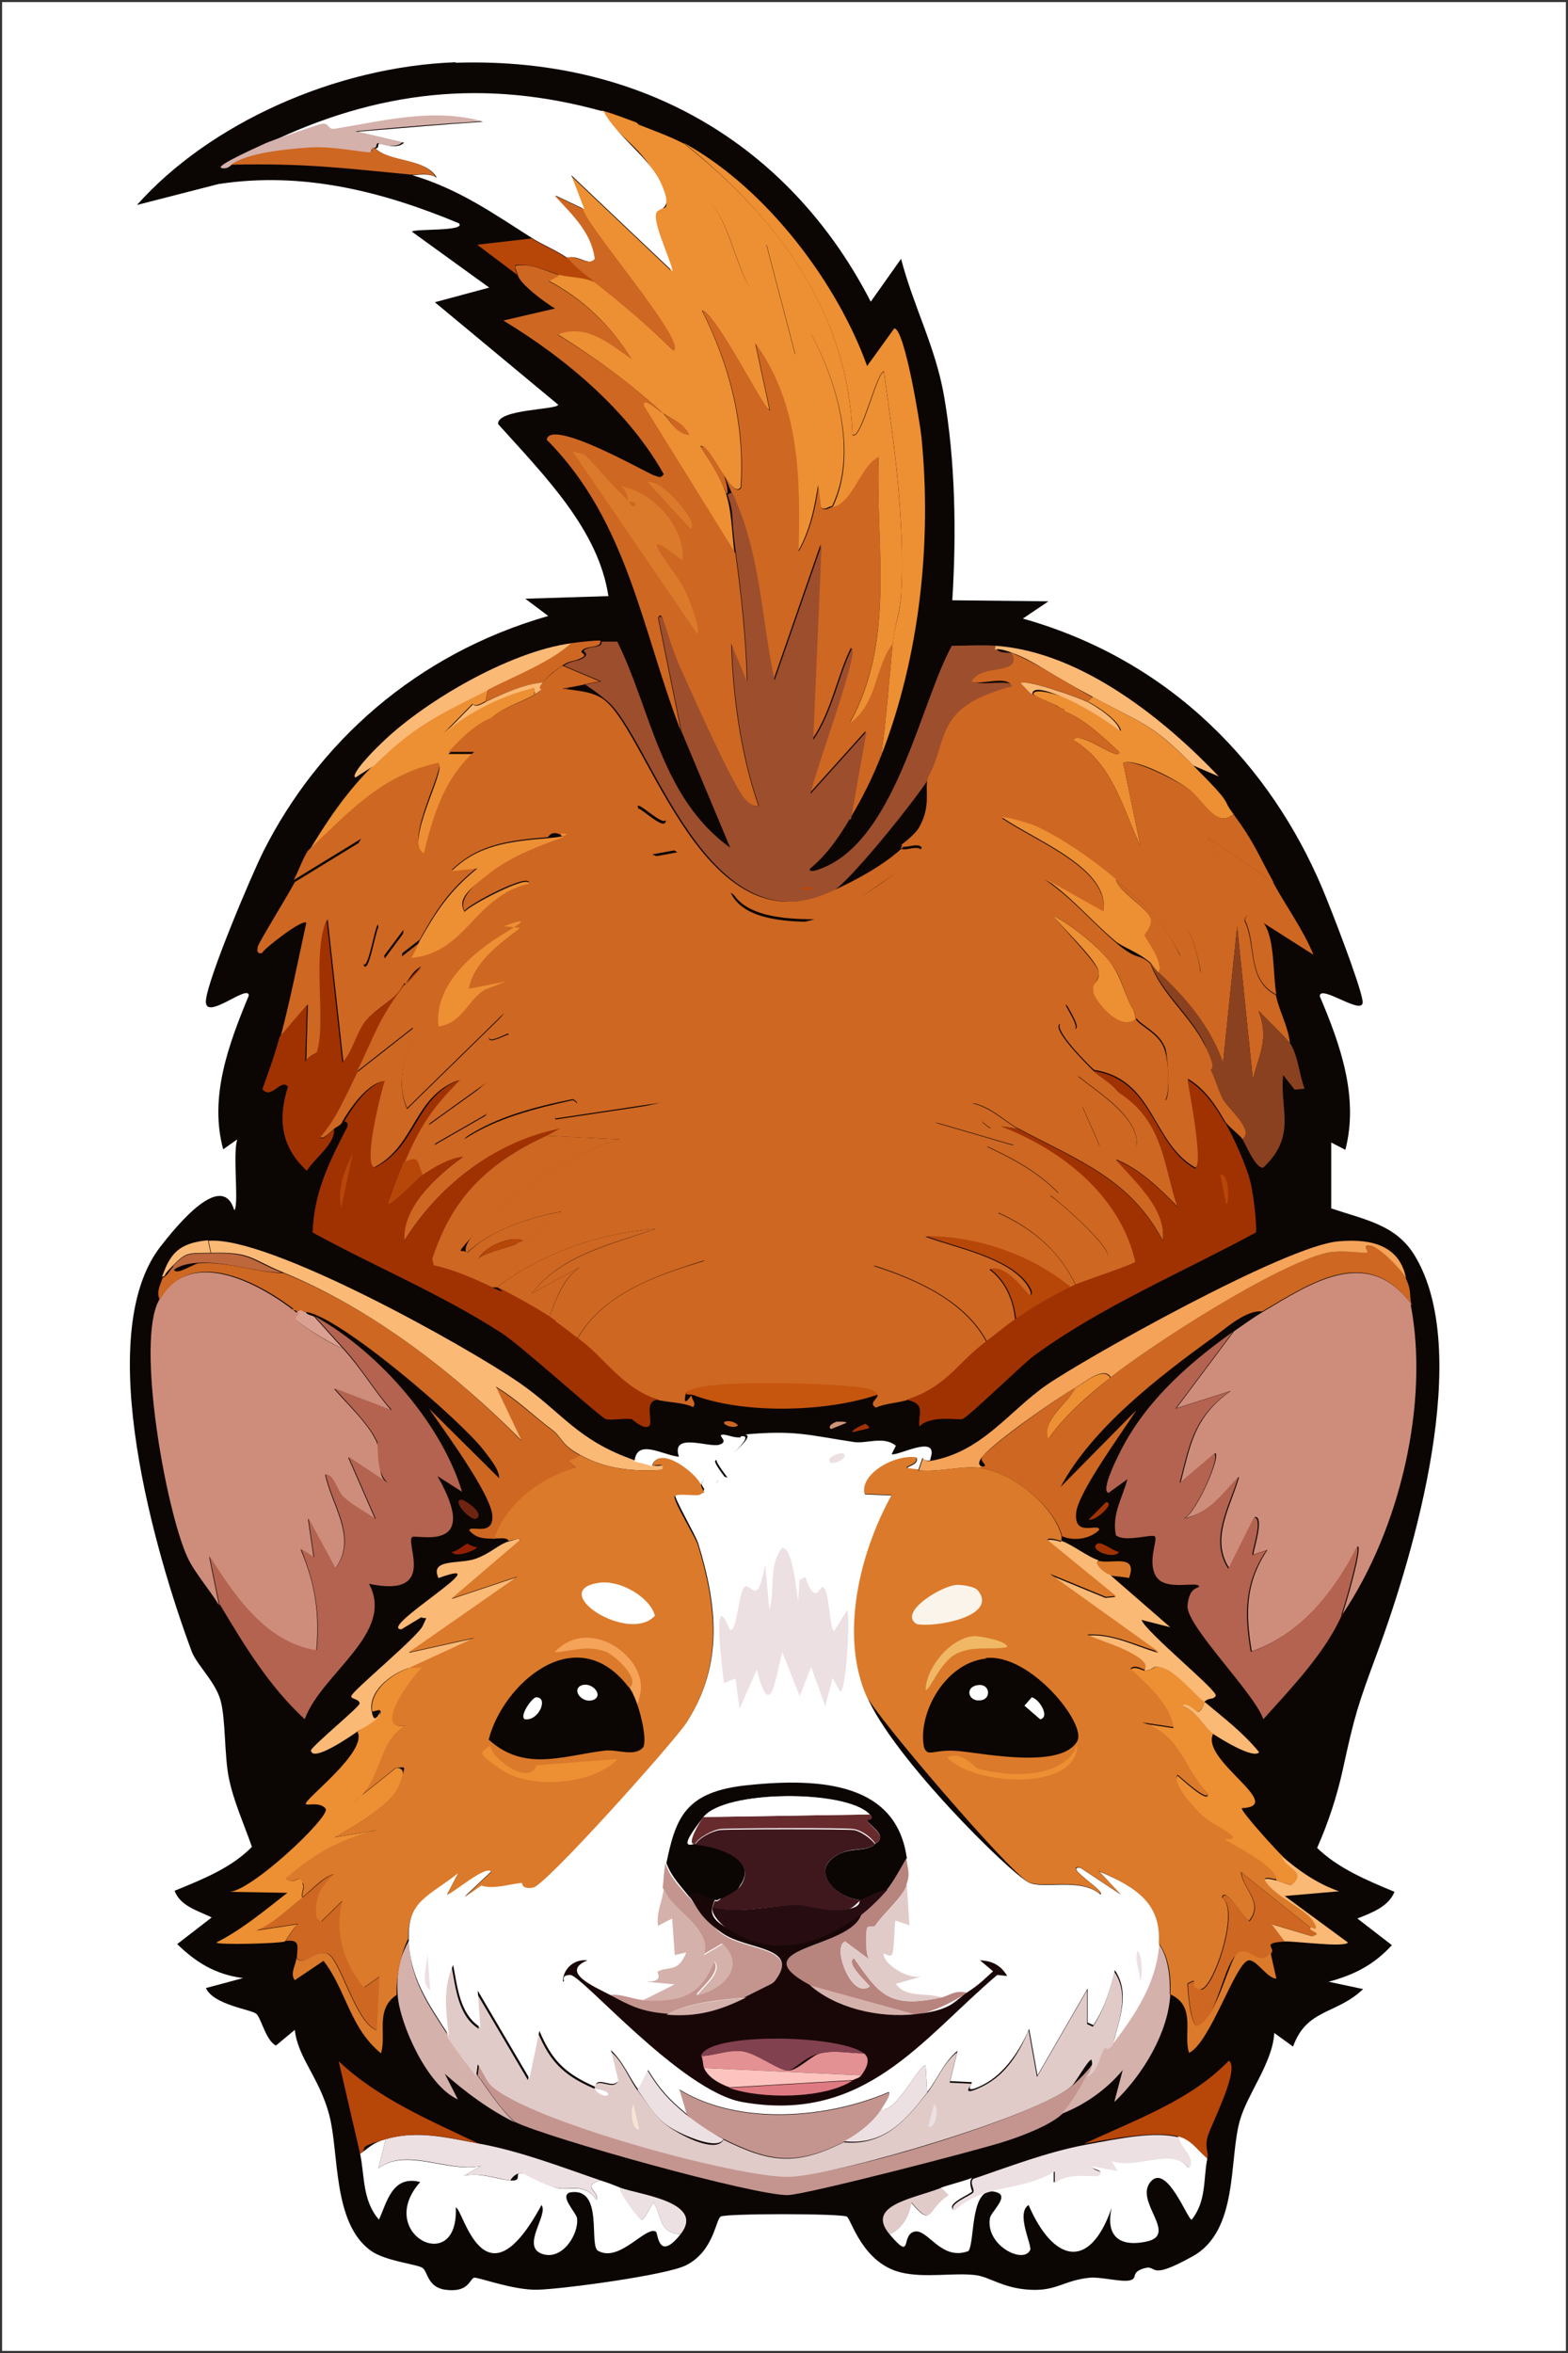 <?xml version="1.0" encoding="UTF-8"?>
<svg id="Layer_1" xmlns="http://www.w3.org/2000/svg" version="1.1" viewBox="0 0 300 450"><rect x="0" y="0" width="300" height="450" fill="#333333" stroke="none"/>
  <!-- Generator: Adobe Illustrator 29.0.1, SVG Export Plug-In . SVG Version: 2.1.0 Build 192)  -->
  <defs>
    <style>
      .st0 {
        fill: #faf4ea;
      }

      .st1 {
        fill: #b8847e;
      }

      .st2 {
        fill: #c6550e;
      }

      .st3 {
        fill: #e49193;
      }

      .st4 {
        fill: #3f181d;
      }

      .st5 {
        fill: #f6e5d3;
      }

      .st6 {
        fill: #daa092;
      }

      .st7 {
        fill: #ede0e2;
      }

      .st8 {
        fill: #d5b1ac;
      }

      .st9 {
        fill: #fdc4bf;
      }

      .st10 {
        fill: #911f02;
      }

      .st11 {
        fill: #b74609;
      }

      .st12 {
        fill: #270d11;
      }

      .st13 {
        fill: #0b0504;
      }

      .st14 {
        fill: #db7a2b;
      }

      .st15 {
        fill: #f0b864;
      }

      .st16 {
        fill: #190708;
      }

      .st17 {
        fill: #b3634f;
      }

      .st18 {
        fill: #f4a359;
      }

      .st19 {
        fill: #ed8f33;
      }

      .st20 {
        fill: #682b2d;
      }

      .st21 {
        fill: #ce8d7b;
      }

      .st22 {
        fill: #fff;
      }

      .st23 {
        fill: #fbb976;
      }

      .st24 {
        fill: #d19577;
      }

      .st25 {
        fill: #8a411f;
      }

      .st26 {
        fill: #c4958f;
      }

      .st27 {
        fill: #a03202;
      }

      .st28 {
        fill: #6d2410;
      }

      .st29 {
        fill: #de7a82;
      }

      .st30 {
        fill: #82414e;
      }

      .st31 {
        fill: #ce6722;
      }

      .st32 {
        fill: #9d4e2d;
      }

      .st33 {
        fill: #e1cbc9;
      }

      .st34 {
        fill: #be663c;
      }
    </style>
  </defs>
  <rect class="st22" x=".4" y=".4" width="299.2" height="449.2"/>
  <g id="Generative_Object">
    <path class="st13" d="M87.2,12c37.6-1.2,64.9,17.5,79.4,45.7l5.8-8.2c2.4,9.2,6.5,16.6,8.2,26.1,2.2,12.6,2.4,26.5,1.6,39.2l18.4.2-4.9,3.3c28.4,8,47.4,28.2,57.3,51.6,1.6,3.8,7.2,18.2,7.7,21.5s-8.1-3.3-8.2-.9c4,9.4,7.5,19.4,4.9,29.4l-2.7-1.4v12.6c6.5,2.2,12.3,3.1,15.9,8.9,11.3,18.4,0,56.9-7.1,76.1-3.7,10-4.3,11.8-6.6,22.4-1.1,5-2.8,10.2-4.9,14.9,4,3.9,9.5,6.2,14.8,8.4-1.1,2.8-4.3,4-7.1,5.1l6.6,5.1c-3.3,3.6-6.9,5.6-12.1,7l6.6,1.4c-5.1,4.9-10.8,3.7-13.4,11l-3.6-2.6c-.3,5.7-5.2,11.7-6.6,16.8-2.1,7.5-.2,21-9,25.9s-6.6,1.5-9.3,2.3-1.1,1.9-2.7,2.3-5.6-.7-7.7-.5c-5,.5-6.3,2.6-11.5,2.3s-7.7-2.5-10.4-2.8c-4.1-.5-9.7.6-14.2-.5-7.5-1.8-9.6-10.4-10.4-10.7-1.5-.6-23.1-.6-24.1,0s-1.3,6.6-6.6,9.3c-3.6,1.9-23.8,4.6-28.5,4.7s-11.5-2.5-12.1-2.3c-.9.3-1,2.9-5.5,2.3-3.5-.5-3.3-3.5-4.4-4.2s-7.2-1.3-9.9-3.3c-7.3-5.3-6-18.7-7.9-25.9s-6-10.9-6.6-16.3l-3.6,3c-2-1-2.8-5.3-3.8-6.1s-8.2-1.7-9.6-4.9l7.1-1.9c-5.4-.7-9.1-3.1-12.6-6.5l6.6-5.1c-2.9-1.4-6-2.2-7.1-5.1,5.4-2.2,10.9-4.4,14.8-8.4-1.5-4.3-3.5-8.7-4.4-13.1-.9-4.3-.6-11.3-1.6-14.9s-4.4-6.6-5.5-9.3c-6.9-18.5-19.2-60.5-6-77.5s13.9-6.3,14.2-7c.8-1.5-.4-10.9.5-13.5l-2.7,1.9c-2.7-10,1-20,4.9-29.4,0-2.4-8.6,5.2-8.2.9s8.7-23.9,11-28.5c10.4-20.6,29-37.7,54.5-45l-4.4-3.3,15.9-.5c-1.9-12.7-12.2-23-21.1-32.9-.2-2.9,11.3-2.7,11.5-3.7l-23.6-19.6,10.4-2.8-14.8-10.7c.4-.6,10.5,0,9-1.6-14.4-6-29.8-10-46-7.5l-15.6,4c13.9-15.6,38-26.5,61.1-27.3h-.1Z"/>
    <g>
      <g>
        <path class="st21" d="M269.9,249.5c3.6,18.7-2,42.9-13.1,59.3.5-1.2,3.9-12.7,3-13.1-4,8-10.5,16.7-20.3,20.1-1.2-7.1-1.3-13,3-19.4l-2.7.9c0-.8,2.2-7.3.3-7.2l-4.9,9.8c-3.7-5.6.3-11.8,1.9-17.5-3,3-5.5,7-10.4,7.9,2.2-1,7-11.9,5.8-12.4l-6.6,5.6c1.8-6.9,2.5-12.5,9.6-17.5l-10.4,3.3,11-14.7c1.9-1.3,3.5-2.5,5.5-3.7,9.4-5.6,20.1-12.8,28.5-1.4h-.2Z"/>
        <path class="st21" d="M56.8,250.9c1,.8-.5,1.2.3,1.9,1.4,1.2,6.4,4.4,8.5,5.1,3.5,3.8,5.9,8,9.3,11.9l-11-4.2c2.5,2.9,6.8,6.9,8.2,10.3s-.4,6.2,2.2,7.9l-7.7-5.1,5.2,11.9c-2.1-1.5-4.5-2.6-6.3-4.4s-1.6-4-3.3-4.2c1.2,5.9,6.3,12.2,1.9,18l-5.2-9.6,1.1,7.5-2.5-1.6c2.7,6.4,3.7,12.1,3,19.4-10-1.5-16-10.9-20.5-18l1.9,9.3c-1.8-3-4.7-6.3-6-9.1-4.2-9.1-9.9-41.2-5.5-49.2,6-10.7,19.6-3,26.3,2.3h.1Z"/>
        <path class="st17" d="M42,306.9l-1.9-9.3c4.5,7,10.5,16.5,20.5,18,.7-7.3-.4-12.9-3-19.4l2.5,1.6-1.1-7.5,5.2,9.6c4.4-5.8-.7-12.1-1.9-18,1.7.2,2.2,3.1,3.3,4.2,1.8,1.8,4.2,2.9,6.3,4.4l-5.2-11.9,7.7,5.1c-2.6-1.7-2-7.4-2.2-7.9-1.4-3.3-5.7-7.4-8.2-10.3l11,4.2c-3.4-3.8-5.8-8.1-9.3-11.9l-5.5-6.1c12.9,7.2,24.5,21.2,28.2,33.6l-4.7-3c8.7,15.2-4.4,10.9-4.9,11.7-1.1,1.6,4.7,11.6-8.2,8.9,5.1,9.4-9.1,17.1-12.3,25.9-6.9-6.4-11.6-14.2-16.2-21.9h-.1Z"/>
        <path class="st17" d="M256.8,308.7c-3.1,7.2-9.6,14-15.1,20.1-1.6-4.9-14.8-17.9-14.5-21.7s2.3-3.3,2.2-3.7c-.2-1.1-6.4,1-8.2-1.9s.5-7.3-.3-7.7-5.8,1.2-7.4-.2c-.8-4,1.2-7,2.2-10.7l-3.6,2.6c-1.5-.3,1.3-6,1.9-7.2,4.6-9.6,12.7-17.1,21.9-23.6l-11,14.7,10.4-3.3c-7.1,5-7.8,10.6-9.6,17.5l6.6-5.6c1.3.5-3.5,11.4-5.8,12.4,4.9-.9,7.4-4.9,10.4-7.9-1.7,5.7-5.6,11.9-1.9,17.5l4.9-9.8c1.9,0-.4,6.4-.3,7.2l2.7-.9c-4.3,6.3-4.2,12.3-3,19.4,9.7-3.3,16.2-12,20.3-20.1.9.3-2.5,11.8-3,13.1l.2-.2h0Z"/>
        <path class="st31" d="M268.9,244.3c1.2,2.6.7,2.8,1.1,5.1-8.4-11.4-19-4.2-28.5,1.4-3-.3-6.7,3-9,4.7-11,7.9-23.6,17.7-29.6,28.9l14.5-14.7c-2.5,4-11.1,15.6-11.5,19.6-.5,4.9,4.5,1.8,4.4,3.3-1.7,1.7-4.8,2.2-7.1,1.2-1.3-5.5-9.4-12.3-15.9-13.1,2.7-.4-.4-1,.8-2.3,2.5-2.7,13.9-10.9,17.8-13.1-1.4,3-6.7,6.1-5.2,9.8,2.7-4.1,7.7-8.4,11.8-11.7,8-6.3,31.4-21.5,41.4-23.8,2.8-.6,7.3,0,7.7,0,.5-.1-1.2-1.4.5-1.4s6.2,4.7,6.8,6.1h0Z"/>
        <path class="st31" d="M54.1,243.4c17.6,7.1,33.3,19.6,45.7,32.2l-4.9-10.3c3.9,2.4,7.1,5.5,10.7,8.2,2.2,1.7,1.6,2.8,5.5,4.9l-2.2,1.2,1.4,1.2c-7.1,1.9-13.6,7.4-15.6,13.5-2.1-.1-3.5,0-4.9-1.6,0-1.2,4.6,1.3,4.4-2.8s-9.3-16.4-12.1-20.5l13.4,13.3c0-1.8-1.9-3.9-3-5.4-4.5-5.8-27.5-25.6-34-26.4s-.5-.7-1.6,0c-6.7-5.3-20.3-13-26.3-2.3-.8-1.4.1-2.9.5-4.2,1.1-.5,1.3-1.5,2.2-2.3-.6,2.6,3.6-.4,4.7-.5,5.4-.4,10.8,1.7,16.2,1.9h-.1Z"/>
        <path class="st22" d="M231,412.8c-.8,3.7-.1,8.1-3,11.7-.7.2-4.8-11-7.9-7.2s5.5,10.1-.8,11.4-7.6-2.3-6.6-6.5c-4.3,12.4-11.3,10.2-15.9-.5-2.5,1.6.7,7.7.3,8.6-1.3,2.8-8.6-.9-7.7-6.1.2-1.2,3.7-4.1,1.4-4.9-5.3-1.9-4.2,9.3-5.5,11.2-5.3,2-7.8-4.4-10.4-3.7s-.2,5.8-4.7.5c2.5-1.1,3.9-3.9,4.1-6.1,4.2,5,2.9,1.3,7.1-1.4l-1.4-1.4c1.3-.5,4.2-1.2,6-1.9-.8.8,0,2.5,0,2.6-.4.6-5,2.3-3.6,3.5,5.7-5.2,12.5-3.5,19.2-7.5v2.3c2.2-1.9,5.4-1.3,8.2-1.4,1.9-1.2-.7-.7-1.1-1.9l4.9.9-1.1-1.9c4.9,1.7,11.5-2.8,14.8,1.4,1.4-2.3-2-4-1.9-6.1,2.5.7,3.7,2.8,5.5,4.2v.2h0Z"/>
        <path class="st22" d="M73.8,409.1l-1.4,5.6c5.3-4.1,13.5,1,19.7-.5l-3.3,1.9c3.2-.7,6.2.7,8.8.9s.6-1.5,2.2-1.4,4.9,2.4,6.6,2.8c2.6.7,5.4-1.1,7.7,2.3.9-1.3-3.1-2.7.8-3.7,1.3.4,2.6.9,3.8,1.4-.3.9,3.7,6.1,4.1,6.1.6,0,2-3.3,2.2-3.3,1.7,2.3.8,5.8,5.2,6.1-4.3,5.4-4.3-.3-4.7-.5-1.9-1.2-6.9,5.9-11,3.7-2-.8,1.2-12.4-5.5-11.2-2,.7,1.2,3.8,1.4,4.9.4,3.1-2.9,8.3-6.8,6.8s1.4-7.5,0-9.3c-11.1,20.6-15.1.2-16.4.5.6,13.3-15.6,5-6.8-4.9-5.4-1.4-6.4,4-7.9,7.2-3.2-3.7-2.7-8.3-3.6-12.6,1.9-1.3,2.4-2.1,4.9-2.8Z"/>
        <path class="st23" d="M121.5,279.3c1.1.4,1.8.4,3.3.9s2.9-.6,1.9.9c-5.6.4-10.9-.2-15.6-2.8-3.9-2.1-3.3-3.2-5.5-4.9-3.6-2.7-6.7-5.8-10.7-8.2l4.9,10.3c-12.5-12.6-28.2-25-45.7-32.2-6.3-2.6-6-3.9-13.7-3.7l-.5-2.3c11.5-1,49.4,20.2,59.4,27.1,8.4,5.8,11,11,22.2,14.9h0Z"/>
        <path class="st18" d="M268.9,244.3c-.6-1.3-5.1-6-6.8-6.1s0,1.3-.5,1.4-4.9-.6-7.7,0c-9.9,2.3-33.4,17.5-41.4,23.8-1.2-2.3-5.3,1.2-6.6,1.9-3.9,2.2-15.4,10.3-17.8,13.1s1.9,1.9-.8,2.3c-3.4-.4-7.6.9-11.5.5l.8-2.3c.4.4.7.6,1.4.5,9.9-1.7,15-9.5,22.2-14.5s45.8-26.7,55.9-27.5c6.6-.6,11.7,1,12.9,7h0Z"/>
        <path class="st7" d="M225.6,408.6c-.1,2.1,3.4,3.8,1.9,6.1-3.2-4.2-9.9.3-14.8-1.4l1.1,1.9-4.9-.9c.4,1.2,3,.7,1.1,1.9-2.8,0-6.1-.5-8.2,1.4v-2.3c-6.7,4-13.5,2.2-19.2,7.5-1.5-1.2,3.2-2.9,3.6-3.5s-.8-1.8,0-2.6c6.8-2.3,14-5.1,21.4-6.5s13.5-2.6,18.1-1.4v-.2h-.1Z"/>
        <path class="st7" d="M91.9,410c8,1.5,15.7,4.5,23,7-3.9,1,0,2.4-.8,3.7-2.3-3.4-5-1.7-7.7-2.3s-6.2-2.8-6.6-2.8c-1.5,0-2.1,1.4-2.2,1.4-2.6-.3-5.6-1.6-8.8-.9l3.3-1.9c-6.2,1.4-14.4-3.7-19.7.5l1.4-5.6c6.2-1.8,12-.2,18.1.9h0Z"/>
        <path class="st11" d="M231,412.8c-1.8-1.4-2.9-3.5-5.5-4.2-4.6-1.2-13.2.5-18.1,1.4,9.8-4.6,20.4-8.3,27.7-15.9,2.3,1.5-3.6,12.6-4.1,14.7s.3,2.8,0,4h0Z"/>
        <path class="st11" d="M91.9,410c-6.1-1.2-11.9-2.7-18.1-.9s-3,1.5-4.9,2.8l-4.1-17.7c7.5,7.1,17.4,11.3,27.1,15.9h0Z"/>
        <path class="st7" d="M130.2,427.3c-4.4-.3-3.5-3.7-5.2-6.1-.2,0-1.6,3.3-2.2,3.3s-4.4-5.1-4.1-6.1c3.5,1.3,16.4,2.7,11.5,8.9h0Z"/>
        <path class="st33" d="M170.2,427.3c-4.7-5.6,4.6-6.8,9.9-8.9l1.4,1.4c-4.2,2.7-2.9,6.4-7.1,1.4-.3,2.2-1.7,5-4.1,6.1h0Z"/>
        <path class="st23" d="M39.8,237.3l.5,2.3c-4.2.1-4.5-.3-7.1,2.3s-1.1,1.9-2.2,2.3c1.5-4.3,3.1-6.5,8.8-7h0Z"/>
        <path class="st14" d="M212.4,301.3c-1.1-.4-3.2-2-2.2-2.8,2.4.7,7.6-1.5,5.8,3.3-.5-.2-3.4-.4-3.6-.5Z"/>
        <path class="st6" d="M58.5,250.9c.2.6,1.1.6,1.6.9l5.5,6.1c-2.1-.8-7.1-3.9-8.5-5.1s.7-1.1-.3-1.9c1.1-.7.9,0,1.6,0h.1Z"/>
        <path class="st28" d="M88.3,286.8c.6,0,4.8,2.8,2.7,3.7-1.1.2-4.7-3.6-2.7-3.7Z"/>
        <path class="st27" d="M211.6,287.3c2,0-2.1,3.8-3.3,3.3l3.3-3.3Z"/>
        <path class="st27" d="M210,295.2c.8-.4,3.1,1.5,4.1,1.6-1,1.6-6.1-.5-4.1-1.6Z"/>
        <path class="st10" d="M89.4,295.2s1.2.7,1.9.7c0,.4-4,2.2-4.9.9.9,0,2.8-1.6,3-1.6Z"/>
        <path class="st27" d="M165.6,272.3s1.1.7.5.9l-3,.7c-.2-.5,2.3-1.6,2.5-1.6Z"/>
        <path class="st24" d="M160.1,271.9c.5,0,1.5-.1,1.9.2l-3,1.2c-.9-.6.9-1.4,1.1-1.4h0Z"/>
        <path class="st31" d="M138.7,271.9c.6-.3,2,0,2.5.7-.8.8-3.4-.3-2.5-.7Z"/>
        <path class="st19" d="M212.4,263.5c-4.1,3.2-9.1,7.6-11.8,11.7-1.4-3.7,3.8-6.8,5.2-9.8,1.3-.7,5.4-4.2,6.6-1.9h0Z"/>
        <path class="st34" d="M54.1,243.4c-5.4-.1-10.7-2.2-16.2-1.9s-5.3,3.1-4.7.5c2.6-2.6,3-2.2,7.1-2.3,7.7-.2,7.4,1.2,13.7,3.7h.1Z"/>
        <g>
          <path class="st26" d="M208,396.9c-.9,1.9-3.3,6-4.9,7.5-2.3,2.1-7.6,4.1-10.7,5.1-5.2,1.7-37.7,10.1-41.6,10.3-6.2.2-46-10.9-52.3-14-3-2.7-4.7-5.7-7.1-8.9l.3-2.3c.8,1.1,1.5,3,2.5,4,7,6.8,46.3,17.9,57.3,17.5s48-11.8,54-17.5,3.1-5,3.6-4.9c.5,1-.4,2.3-.8,3.3h-.3Z"/>
          <path class="st19" d="M57.9,360.1c-1.1.4-1.9,1.2-2.7,1.9l-11.5-.2c4,.3,19.7-14.5,18.6-15.9s-3.6-.5-3.8-.9c-.4-.8,11.9-10,9.9-13.8.7-.5,4.3-3.1,4.4-3.5.3-1.4-1.6,0-1.6-.5-.5-3.6,3.4-7,7.1-8.2s2.3,0,2.7-.2c-2.4,2.1-9.7,12.4-3.3,11.2-5.8,3.3-4.2,11.1-10.4,14.9l8.5-6.8c2,0,1.2,1.9.8,3-1.2,3.8-8.8,8.2-12.6,10.3l8.2-1.4c-7.6,2-12,4.6-17.5,9.3,1.9,1.4,2.3-1.1,3.3.7h0Z"/>
          <path class="st19" d="M230.5,325.5s-.5,1.8-1.4,1.9-2-1.9-3-1.2c2.8.9,4.4,4.2,6,5.4-2.5,5,14.2,13.8,5.5,14.2-.4.4,6.8,8.3,7.7,9.1.6,2.5,5.1,3,1.9,5.6-.4.1-2.9-.9-3-.9,0-2.7-9.5-7.2-9.9-7.7s1.7-.4,1.1-.9c-1.5-1.3-4.2-2.2-6-4.2s-5.2-5.5-4.1-7.2c.3.2,6,5.6,5.8,3.5-4.6-4.5-5.1-11.3-12.6-13.5l6,.9c-.7-4.5-4.8-7.9-8.2-11.2.9-.8,2.4.3,2.7.2,2.5-.2,1.1-1.2,3.6-.5s6.1,5,7.9,6.5h0Z"/>
          <path class="st23" d="M78.2,319c-3.7,1.2-7.7,4.6-7.1,8.2s1.9-.9,1.6.5-3.7,3-4.4,3.5-8.7,6.1-8.8,3.5c.9-1.4,9.3-8.3,9.3-8.9,0-.9-1.6-.8-1.6-1.4,0-.9,12.7-11.3,13.7-13.5s.7-1.1-.3-1.6l-3.8,2.3c-4.8-.1,19.7-14.4,7.1-9.8-1.8-3.8,4.1-2.6,7.1-3.7s4.3-2.7,6.3-3.3,2-.6,2.2-.2l-13.1,11.2,12.6-4.2-20.8,14.5,12.6-2.8-12.6,5.8h0Z"/>
          <path class="st8" d="M223.9,381.5c-.4,7.2-5.2,15.3-10.7,20.5l1.6-6.1c-3,3.6-7.1,6.6-11.8,8.4,1.6-1.5,4.1-5.6,4.9-7.5,2.1-.9,2.4-4.2,3.3-5.4s.5.8,1.6-.7c4-5.5,8.3-12.6,8.8-19.1,2,2.7,2.3,6.7,2.2,9.8h0Z"/>
          <path class="st23" d="M203.1,294.7c1.9.6,5.1,3.1,7.1,3.7-1,.8,1.1,2.4,2.2,2.8l11.5,10-5.5-1.4c.9,2.4,14.7,13.6,14.2,14.5s-1.2.2-2.2,1.2c-1.9-1.5-5.4-5.8-7.9-6.5s-1.1.3-3.6.5c1-1.3-2.7-3.3-3.6-3.7-2.2-1.2-5.1-1.9-7.4-3,4.9-.4,9.2,2,13.7,3.3l-20.8-14.9,10.7,4.4,1.9-.2-13.1-10.7c.2-.5,2.3,0,2.7.2v-.2h.1Z"/>
          <path class="st8" d="M85.9,389.5c1.6,2.5,3.6,5,5.5,7.5s4.1,6.2,7.1,8.9c-4.9-2.4-9.6-5.9-13.4-9.3l2.5,4.9c-5.9-2.6-11.1-14.5-11.5-19.8s.8-8.1,2.2-10.7c0,7.5,3.7,12.5,7.7,18.7v-.2h0Z"/>
          <path class="st31" d="M250.8,368.9c.1.5,2.4.9.3,1.4l-7.7-2.3,2.5,3.3c-4.9.3-1.7,1.1-2.7,2.3-2.4,2.8-3.6-1.4-6.3,0s-4,12.5-7.7,14c-1.4-.1-1.9-6.8-1.9-8.2l1.1-.5c.7.2,1.3,1.6,1.4,1.6,2.3.2,7.6-15.2,4.1-17.5.5-2.5,4.5,4.6,5.2,4.4,2.8-3.6-1.2-5.9-1.6-9.3l13.4,10.7h-.1Z"/>
          <path class="st31" d="M56.8,374.5c0-2,.9-3.7-2.2-3.3.2,0,1.6-2.7,2.5-3.3l-7.9,1.2c3.5-1.5,6-4.1,8.8-6.3,1.8-1.4,3.9-3.8,6-4.4-2.8,2.5-3.8,5-3.3,8.4l.8.7,4.1-4c-1.5,5.9,0,11.7,4.1,16.6l3-2.1-.5,10.3c-4.2-1.4-7.1-14.1-9.6-14.7s-4,2.5-5.8.9h0Z"/>
          <path class="st22" d="M141.7,274.7c2.9-.5-2,3.8-2.2,4-1.7,1.4-4.8-1.4-.5,4.2-2-.8-1.6,1.1-2.5,1.2s-1-3.1-2.5,0c-.6-2-7.9-8-9.3-3.7-1.4-.5-2.2-.6-3.3-.9.4-4.5,5.4-1.2,8.5-.9-1.6-4.8,5.7-1.7,7.7-2.3s-.3-1.7.5-1.9,2,.6,3.6.5v-.2h0Z"/>
          <path class="st23" d="M245.8,371.3l-2.5-3.3,7.7,2.3c2.2-.5-.2-.9-.3-1.4s.8-.6.5-1.2c-1.4-2.4-7.6-4.9-9.3-7.9-.2-.9,1.6-.3,2.2-.2s2.6,1,3,.9c3.2-2.6-1.3-3.1-1.9-5.6,3,2.7,6.9,5.4,11,6.8l-10.4.9,12.1,8.9c-.7,1-10.2-.3-12.1-.2h0Z"/>
          <path class="st19" d="M57.9,362.9c-2.8,2.2-5.3,4.8-8.8,6.3l7.9-1.2c-.9.6-2.3,3.2-2.5,3.3-1.1.4-12.9.7-13.1.2,5.1-2.6,9.3-6.2,13.7-9.6s1.6-1.5,2.7-1.9c.6,1.1-.2,1.6,0,2.8h0Z"/>
          <path class="st23" d="M232.1,331.6c-1.7-1.2-3.2-4.5-6-5.4,1-.8,2.8,1.2,3,1.2.9,0,1.3-1.8,1.4-1.9,3.7,3.1,7.4,5.9,10.4,9.6-1.1,1.4-7.6-2.7-8.8-3.5h0Z"/>
          <path class="st26" d="M168.6,403.5c-1.5,2.4-4.4,4.7-7.1,6.1-9.2,4.6-14.1,3.9-23-.5s-5-2.9-7.1-4.7l-1.4-4.7c11.4,7,28.4,5.5,40,.5.7.3-1,2.7-1.4,3.3h0Z"/>
          <path class="st7" d="M131.3,404.4c2.1,1.7,4.6,3.4,7.1,4.7-1.1,2.3-8.1-1-9.6-1.9-3.5-2-4.8-4.8-6.8-7.5l1.9-3.7c2.2,3.6,4.1,5.7,7.4,8.4Z"/>
          <path class="st7" d="M177.4,400.2c-3.7,4.7-7.9,10.2-15.9,9.3,2.7-1.4,5.6-3.7,7.1-6.1,2.8.8,7.4-8.8,8.5-8.4l.3,5.1h0Z"/>
          <g>
            <path class="st33" d="M113.8,399.3c0,.7,2.3,2,2.7,1.2-.6-.9-2-.9-2.7-1.2.2-2.3,3.4.6,4.4-1.2l-1.4-5.8c2.4,2,3.6,5.4,5.2,7.5,2.1,2.7,3.4,5.4,6.8,7.5,3.4,2.1,8.5,4.2,9.6,1.9,8.9,4.4,13.8,5.1,23,.5,8,.8,12.2-4.7,15.9-9.3,1.8-2.2,3.2-5.9,5.8-7.9l-1.4,5.8,4.1.2c.3.1-2.5,2.8,2.2.5s7.2-6.9,8.8-10.7l1.6,8.9,9.6-16.6v6.5l1.1.5c2.2-3.4,3.2-6.7,4.1-10.5,3,4.4.8,9.5-.3,14-1.1,1.5-1.3.2-1.6.7-.9,1.2-1.2,4.5-3.3,5.4.4-.9,1.3-2.2.8-3.3-.5-.1-3.1,4.4-3.6,4.9-6,5.7-44.6,17.1-54,17.5s-50.3-10.7-57.3-17.5c-.9-.9-1.7-2.9-2.5-4l-.3,2.3c-1.8-2.4-3.8-4.9-5.5-7.5-.6-4.4-1.2-9.3.8-13.5.8,4,1.2,9.4,5.2,11.9l-.5-7,9.9,16.8,1.9-9.1c2.3,5.4,4.7,8.1,10.7,10.7h.2,0Z"/>
            <path class="st5" d="M121.2,402.5l1.1,4.7c-1.4.4-1.8-4-1.1-4.7Z"/>
            <path class="st7" d="M178.7,402.5c1.1.4.3,4.8-1.1,4.2l1.1-4.2Z"/>
            <path class="st22" d="M113.8,399.3c.7.3,2.2.3,2.7,1.2-.4.9-2.8-.4-2.7-1.2Z"/>
          </g>
          <g>
            <path class="st22" d="M177.9,279.3c-.6.1-1,0-1.4-.5l-.8,2.3c-4.8-.5.3-.4-.3-2.3-4.2-.6-10.8,3.2-9.9,7l5.2.2c-6.1,11-9.9,26.5-4.9,38.3s27.3,33.8,31,35.7c2.7,1.4,10-1,13.7,2.3,1.3-.5-7.2-5.5-3.8-5.1l7.7,5.1-4.1-4.4c7.2,3,12,6.2,11.5,13.8s-4.7,13.7-8.8,19.1c1.1-4.5,3.3-9.6.3-14-.9,3.8-1.9,7.1-4.1,10.5l-1.1-.5v-6.5l-9.6,16.6-1.6-8.9c-1.6,3.8-4.6,8.6-8.8,10.7s-1.9-.3-2.2-.5l-4.1-.2,1.4-5.8c-2.6,2.1-4,5.7-5.8,7.9l-.3-5.1c-1.1-.4-5.7,9.2-8.5,8.4.3-.5,2.1-3,1.4-3.3-11.6,5-28.6,6.5-40-.5l1.4,4.7c-3.3-2.7-5.2-4.8-7.4-8.4l-1.9,3.7c-1.6-2.1-2.9-5.4-5.2-7.5l1.4,5.8c-1,1.8-4.2-1.1-4.4,1.2-6-2.6-8.4-5.3-10.7-10.7l-1.9,9.1-9.9-16.8.5,7c-4-2.5-4.4-7.9-5.2-11.9-2,4.3-1.4,9.1-.8,13.5-4-6.2-7.6-11.2-7.7-18.7s3.8-8,9.6-12.6l-2.2,4.2c1.3-.4,7.5-5.9,8.5-4.4l-5.2,4.9,3.3-2.3c2.2.8,5.4-.2,7.7-.5s0,1.3,2.2.9,27-27.9,29.3-31.5c7.1-11,5.8-22.3,2.2-34.1-.5-1.6-4.8-9-4.4-9.3.6-.6,3.6,0,4.7-.2,1.5-.9.5-1.1.3-1.9,1.4-3.1,2.3,0,2.5,0,.9-.1.4-2,2.5-1.2-4.2-5.6-1.2-2.8.5-4.2s5.1-4.5,2.2-4c10.3-1,12.8.1,21.6,1.4,2.3.3,5.7-1.2,7.9.7l-.8,1.6c1,.5,9.2-4.1,7.4.9v.3h0Z"/>
            <g>
              <path class="st7" d="M149.7,296.1c2-.4,2.7,8.8,3,10l.3-4,1.1-.5c1.8,5.6,2.8,1.8,3.3,1.9,1.3.2,1.3,8.3,2.2,8.4l2.5-4c.6,1.4-.2,16.1-1.4,15.6l-1.4-2.6-1.4,5.4-2.7-7.5-2.2,5.6-3.3-8.4c-1.3,4.3-2.2,14-4.9,3.3l-3.3,7.5-.8-5.8-2.2.9c-.3-2.6-2.4-19,1.1-10.3,1.4,1.2,1.7-7.8,3-8.2s2.3,4,3.8-4.2l.8,8.6c1.2-4-.3-8.3,2.5-11.9v.2h0Z"/>
              <path class="st13" d="M173.5,355.4c-1.2,2-2.3,4.2-3.8,6.1-1.7.2-3.5,1.3-4.9,1.9-5.2-.4-10.2-6-4.1-8.9,2.6-1.2,5.1-.3,6.8-1.9,2.4-1.5-.8-3.2-1.6-4.4s1.7,0,.5-1.2c-4.4-4.8-27.7-4.7-31.8.5s-3.5,5.7-1.6,5.1c4.6.4,11.8,2.9,8.8,7.7s-3.5,2.3-4.4,3c-2.7.3-4-2.4-5.5-.5-1.7-2.2-3.4-3.8-4.4-6.5,1.8-8.7,3.6-13.7,15.6-14.9,14.4-1.5,28.5-.2,30.4,14h0Z"/>
              <path class="st1" d="M173.5,360.5c-.9,2.5-4.3,5.2-6,7.7s-1.4,0-1.6.5-.4,5.4.5,6.1l-4.7-3.5c-2.6.9,1.2,11.2,4.7,8.6,0-.3-4.9-4.5-3-5.4,4.8,6.9,6.8,9.7,16.7,7.5,1.5-.3,2.6-1.5,4.9-.9-2.5,1.7-6.6,3.8-9.9,4.2l-20.3-5.6c-13.4-7.3,7.8-6.9,9.9-13.5,1.7-1.2,3.6-3.1,4.9-4.7s2.6-4,3.8-6.1c.3,2.2.8,2.9,0,5.1h.1Z"/>
              <path class="st26" d="M131.9,362.9c1.6,2,4.2,5.5,6.3,7,4.8,3.3,15.1,2.5,10.1,9.1-.6.7-4.3,2.5-5.5,3-5.3.5-10.8.9-15.3,3.3-4.9-.4-7.1-1.6-11-3.7,1.9-.5,4.7.8,6.6.9,7.5.4,10.9-1.2,13.4-7.5,1.7,2-2.2,4.9-3.3,6.5,5.6-1.2,9.2-5.8,4.9-9.8l-3.6,2.1c1.8-5.2-6-8.2-7.7-12.8.2-1.7.2-2.9.5-4.7.9,2.8,2.6,4.3,4.4,6.5h.2Z"/>
              <path class="st8" d="M123.1,382.5l6-3-5.5-.5c3.7,0,2-1.8,2.2-1.9,1.8-1.2,3.9.4,5.5-3.7l-2.2.5-.5-7-2.7,1.4c-.4-2.5.9-4.9,1.1-7.2,1.7,4.7,9.4,7.7,7.7,12.8l3.6-2.1c4.3,4,.6,8.5-4.9,9.8,1.1-1.6,5-4.5,3.3-6.5-2.6,6.3-5.9,7.8-13.4,7.5h-.2Z"/>
              <path class="st33" d="M180.1,382c-10,2.2-11.9-.5-16.7-7.5-1.9.9,3,5.1,3,5.4-3.5,2.5-7.3-7.7-4.7-8.6l4.7,3.5c-.9-.7-.8-5.5-.5-6.1s1.3,0,1.6-.5c1.8-2.5,5.1-5.2,6-7.7l.5,7.7-2.7-.9c-.2,1.8-.2,4.4-.5,6.1s-2.3-.9-1.6.9,4.6,4.2,7.1,3.7l-4.9,1.4c2,2.8,5.7,1.6,8.8,2.6h-.1Z"/>
              <path class="st7" d="M81.8,373.6l.5,7c-1.9-1.2-.6-4.8-.5-7Z"/>
              <path class="st7" d="M217.6,373.1c1.1.7,1,5.6.5,5.6,0-1.9-1.1-3.7-.5-5.6Z"/>
              <path class="st7" d="M161.2,277.9c1.6.8-2,2.6-2.5,1.6s2.3-1.7,2.5-1.6Z"/>
              <path class="st4" d="M167.5,352.6c-1.8,1.6-4.2.6-6.8,1.9-6.1,2.8-1,8.5,4.1,8.9-.8.3-1.4,1.6-3,1.9-3.5.6-6.8-1-9.3-.9-5.6.1-10.7,1.6-16.2.5.6-2.2.5-.9,1.1-1.4s3.5-1.6,4.4-3c3-4.8-4.2-7.3-8.8-7.7.7-1.3,3.2-2.6,4.7-2.8s24.5-.2,25.7,0,3.3,1.6,4.1,2.8v-.2h0Z"/>
              <path class="st12" d="M169.7,361.5c-1.3,1.5-3.2,3.4-4.9,4.7-8,5.7-16.5,8.6-25.5,2.8-1.2-.8-3.3-2.9-3-4.2,5.5,1.2,10.6-.3,16.2-.5,2.5,0,5.8,1.5,9.3.9s2.2-1.6,3-1.9c1.4-.6,3.2-1.7,4.9-1.9h0Z"/>
              <path class="st8" d="M175.2,385.3c-7.1.8-15.3-1.2-20.3-5.6l20.3,5.6Z"/>
              <g>
                <path class="st16" d="M137.4,363.3c-.6.5-.5-.8-1.1,1.4s1.8,3.4,3,4.2c9,5.8,17.5,2.9,25.5-2.8-2.1,6.7-23.3,6.2-9.9,13.5,4.9,4.4,13.2,6.4,20.3,5.6s7.3-2.5,9.9-4.2,3.3-2.6,4.9-4l-2.5-2.1c2.5.1,4.1,1.1,5.2,3l-1.9-.2c-14.4,12.2-25.3,28.5-48.8,24.3-11.7-2.1-30.7-24.3-32.9-24.3s-.7,1.6-1.4,1.2c0-2.2,2-4.3,4.7-4-5.3,2.2,1.2,5,4.1,6.5,3.9,2.1,6.1,3.3,11,3.7s10.2-.7,15.3-3.3,4.9-2.3,5.5-3c5-6.6-5.4-5.8-10.1-9.1s-4.7-5-6.3-7c1.5-1.9,2.8.7,5.5.5h0Z"/>
                <g>
                  <path class="st3" d="M165.3,392.7c1.3,1,.6,2.7-.5,4.2l-30.1-1.4c-.2-.4-.2-1.7-.5-2.3,2.9-.1,4.9-1.3,7.9-.9s7,3.8,8.8,3.7,4.4-2.9,6-3.3c2.9-.7,5.6,0,8.5,0h0Z"/>
                  <path class="st30" d="M165.3,392.7c-2.8,0-5.6-.7-8.5,0s-4.9,3.2-6,3.3c-1.8,0-6.3-3.4-8.8-3.7s-5.1.8-7.9.9c1.4-4.6,26.6-4.1,31.2-.5h0Z"/>
                  <path class="st9" d="M164.8,396.9c-.5.6-1.1.6-1.6.9l-23.6,1.4c-2-.7-4.1-1.9-4.9-3.7l30.1,1.4h0Z"/>
                  <path class="st29" d="M163.1,397.9c-5.3,3.5-17.4,3.6-23.6,1.4l23.6-1.4Z"/>
                  <path class="st8" d="M142.8,382c-5.1,2.5-9.3,3.8-15.3,3.3,4.6-2.4,10.1-2.7,15.3-3.3Z"/>
                </g>
              </g>
              <path class="st20" d="M166.4,347c1.2,1.3-.7.9-.5,1.2.8,1.3,4,3,1.6,4.4-.8-1.2-2.5-2.5-4.1-2.8s-24.4-.2-25.7,0-3.9,1.5-4.7,2.8c-1.9.5.9-4.3,1.6-5.1l31.8-.5h0Z"/>
              <path class="st22" d="M166.4,347l-31.8.5c4.1-5.2,27.4-5.2,31.8-.5Z"/>
            </g>
          </g>
          <g>
            <path class="st14" d="M124.8,280.3c1.4-4.2,8.7,1.7,9.3,3.7s1.2,1-.3,1.9c-1,.2-4.1-.3-4.7.2s3.9,7.8,4.4,9.3c3.6,11.8,4.9,23.1-2.2,34.1-2.3,3.6-26.9,31.1-29.3,31.5s-2-1-2.2-.9c-2.2.2-5.5,1.3-7.7.5l-3.3,2.3,5.2-4.9c-.9-1.5-7.2,4-8.5,4.4l2.2-4.2c-5.8,4.6-9.6,5.2-9.6,12.6-1.4,2.6-2.4,7.9-2.2,10.7-4.2,2.8-1.9,7.5-3,11.2-6-4.9-6.7-12.2-11-17.7l-5.5,3.7c-1-1.3.3-3.1.3-4.2,1.7,1.6,3.3-1.5,5.8-.9s5.4,13.3,9.6,14.7l.5-10.3-3,2.1c-4-4.9-5.6-10.6-4.1-16.6l-4.1,4-.8-.7c-.5-3.4.5-5.9,3.3-8.4-2.2.6-4.2,3-6,4.4-.2-1.2.6-1.7,0-2.8-1-1.8-1.4.7-3.3-.7,5.5-4.8,9.9-7.3,17.5-9.3l-8.2,1.4c3.8-2,11.4-6.5,12.6-10.3s1.2-3.1-.8-3l-8.5,6.8c6.2-3.8,4.6-11.6,10.4-14.9-6.4,1.2.9-9.1,3.3-11.2-.5.2-2.6.2-2.7.2l12.6-5.8-12.6,2.8,20.8-14.5-12.6,4.2,13.1-11.2c0-.4-1.8.1-2.2.2-.3-.8-1.9-.4-2.7-.5,2-6.2,8.5-11.6,15.6-13.5l-1.4-1.2,2.2-1.2c4.8,2.6,10,3.2,15.6,2.8.9-1.5-1.3-.7-1.9-.9h0Z"/>
            <path class="st22" d="M114.6,302.7c4.1-.6,9.8,2.8,10.7,6.3-5,5.5-20.8-4.8-10.7-6.3Z"/>
            <path class="st19" d="M93.8,333.9c.6,2.9,7.7,7.6,8.8,3.7l15.6-1.2c-4.6,4.9-16.6,5.9-22.2,2.1s-3.6-3.3-2.2-4.7h0Z"/>
            <path class="st18" d="M120.9,323.7c-.2-.3-.5-.9-.5-.9,2.4-1.6-3-6.5-4.7-7-3.6-1.2-6.2,0-9.6.2,6.6-7.2,17.9,1,16.4,7.9s-1.2-2.8-1.6-.2Z"/>
            <g>
              <path class="st13" d="M120.4,322.7s.4.6.5.9c1.2,1.9,3,8.6,2.2,10.5-1.6,2-4.9.4-7.4.7-8.2,1-15.3,4.1-22.2-2.1,2.6-10.5,16.7-23.3,26.8-10h0Z"/>
              <path class="st22" d="M102.6,324.6c2.4,0,.5,4.6-2.2,4.2-1.1-.6,1.4-4.2,2.2-4.2Z"/>
              <path class="st22" d="M111.3,322.3c2-.7,4.3,2,2.2,2.8s-4.3-2-2.2-2.8Z"/>
            </g>
          </g>
          <g>
            <path class="st14" d="M175.7,281.2c3.9.4,8.1-.9,11.5-.5,6.5.7,14.6,7.5,15.9,13.1v.9c-.5-.1-2.5-.8-2.7-.2l13.1,10.7-1.9.2-10.7-4.4,20.8,14.9c-4.5-1.3-8.8-3.6-13.7-3.3,2.3,1.1,5.2,1.9,7.4,3s4.5,2.4,3.6,3.7c-.4,0-1.8-1.1-2.7-.2,3.4,3.3,7.5,6.7,8.2,11.2l-6-.9c7.5,2.2,8,9,12.6,13.5.3,2.1-5.5-3.3-5.8-3.5-1.1,1.7,2.8,5.8,4.1,7.2,1.9,2,4.5,2.9,6,4.2s-1.2.8-1.1.9c.3.5,9.9,5,9.9,7.7-.6,0-2.4-.7-2.2.2,1.7,3,7.9,5.5,9.3,7.9s-.6.8-.5,1.2l-13.4-10.7c.4,3.4,4.4,5.8,1.6,9.3-.7.2-4.7-6.9-5.2-4.4,3.5,2.3-1.8,17.7-4.1,17.5s-.7-1.4-1.4-1.6l-1.1.5c0,1.3.5,8,1.9,8.2,3.7-1.5,6.2-13.2,7.7-14,2.7-1.4,3.9,2.8,6.3,0l1.1,4.9c-1.7,0-3.7-3.5-5.2-3.5-2.5,0-7.4,15.8-11.5,17.7-1.2-3.6,1.5-8.9-3.6-11.2.2-3.1-.2-7.1-2.2-9.8.5-7.5-4.3-10.7-11.5-13.8l4.1,4.4-7.7-5.1c-3.4-.4,5.1,4.7,3.8,5.1-3.7-3.3-11-.9-13.7-2.3-3.6-1.9-29.2-31.7-31-35.7-5-11.7-1.2-27.3,4.9-38.3l-5.2-.2c-.9-3.8,5.7-7.6,9.9-7,.6,1.9-4.6,1.8.3,2.3v.2h0Z"/>
            <path class="st0" d="M183.1,303.1c1.2,0,3.5.3,4.1,1.2,3.7,4.9-8.5,7-11.8,6.3-3.7-2.2,4.8-7.4,7.7-7.5Z"/>
            <path class="st15" d="M186.4,312.9c1.2,0,6.3.9,6.3,2.1-3.2.6-6.4-.3-9.6,1.2s-5.3,7.3-6,7c0-4,4.6-10,9.3-10.3h0Z"/>
            <path class="st19" d="M206.1,333.5c.3,9.2-19.8,8.1-24.9,2.6,2.7-1.4,5.4,2,5.8,2.1,6.4,1.8,16.8,2,19.2-4.7h-.1Z"/>
            <g>
              <path class="st13" d="M188.6,317.1c8.4-1,19.4,12.6,17.5,15.9-3,5.3-17.5,2.4-22.5,1.9s-6,1.3-6.8-.7c-1.3-6.2,3.8-16.1,11.8-17h0Z"/>
              <path class="st22" d="M197.4,324.6c1.6.4,3.5,3.9,1.6,4.2l-3-2.6,1.4-1.6Z"/>
              <path class="st22" d="M186.9,322.3c2.4-.5,2.8,2.3,1.1,2.8-2.6.7-3.6-2.3-1.1-2.8Z"/>
            </g>
          </g>
        </g>
      </g>
      <g>
        <path class="st19" d="M122,23.6c4.2,6.3,11.3,10.5,15.3,17,2.3,3.7,4.2,11.5,6,14,2.7,3.7,1.5-9.4,3.3-7.9l5.5,21c2.5,1.4,2.4-3.6,3-4,5.1,9.4,9,23,4.1,33.1-.7,0-1.3.9-2.2.2l-.5-4.2c-.6,4.1-1.6,8.8-3.8,12.6.3-13.6.4-27.8-8.2-39.7l2.7,12.6c-.6,1-10.2-18.5-12.9-18.9,5.4,10.7,8.2,22,7.4,33.8-1.7,2.5-5.8-8.3-7.7-7.9,1.9,3.1,3.8,5.7,4.9,9.1s1.1,7.1,1.6,11.2l-17.5-28.2c-.4-1.9,3.4,1.4,3.8,1.6,1.5,1.4,2.3,3.7,4.9,4-.9-2-3.1-2.8-4.9-4-6.1-5.6-12.9-10.6-20.3-15.2,5.6-2.4,10.4,2.1,14.2,4.7-3.7-6-9.1-11.4-15.9-14.9l2.2-1.2c2,.5,4.5.4,6.6,1.4,5.3,4.1,10.3,8.4,15.1,13.1,2.7-1.6-16.6-23.6-17.3-27.1l-2.5-6.5,19.4,18.4c-.3-2.1-4.2-10-3-11.4s3.8,1.5.8-5.4-8.3-8.8-11-13.8c2.7.8,4.1,1.4,6.6,2.3,0,0,.3.2.3.2Z"/>
        <path class="st31" d="M159.3,96.9c3.9-.8,5.2-7.9,8.8-9.6-.6,17,3.3,35-5.5,50.9,5.3-3.7,4.8-10.5,8.2-15.2-.7,7.1-1.2,14.4-2.2,21.5-1.7,4.3-3.6,8.1-6,12.1l3-16.8-10.7,11.9c.5-3.3,9.3-26.9,7.9-27.8-2.6,5.2-3.7,12.1-7.4,17.5l1.6-37.3-9,25.9c-2.5-11.6-2.6-23.1-7.4-34.3s-.5-2-1.6-1.2c-1.2-3.4-3.1-6-4.9-9.1,1.9-.4,6,10.4,7.7,7.9.8-11.8-2-23.1-7.4-33.8,2.7.4,12.3,19.9,12.9,18.9l-2.7-12.6c8.6,11.9,8.5,26.1,8.2,39.7,2.2-3.8,3.3-8.5,3.8-12.6l.5,4.2c.9.7,1.5,0,2.2-.2h0Z"/>
        <path class="st22" d="M115.5,21.3c2.6,4.9,8.7,8.7,11,13.8s0,4.5-.8,5.4c-1.2,1.4,2.7,9.3,3,11.4l-19.4-18.4,2.5,6.5-5.5-2.6c3.4,3.9,7,7,7.7,12.1-1.4,1.6-3.2-.9-5.5-.2-2-1.4-4.5-2.4-6.6-3.7-7.4-4.7-14-9.4-23-12.1,1.1,0,3.2-.5,4.7.5-2.2-3.8-8.7-2.8-11.8-5.6.9-.1.3-.8.8-.9s3.3,1.2,4.7-.2l-9-2.1c8.5-.7,16.2-1.4,24.1-1.9-9.2-2.6-18.8-.1-27.9,1.4s-1-1.3-2.7-.9-9.5,3.3-10.7,3.7c20.9-10.1,41.6-12.6,64.6-6.1h-.2,0Z"/>
        <path class="st19" d="M130.8,27.4c18.9,14.9,31.5,33.2,32.3,55.8,1.7,1.2,4.6-11.8,6-12.1,2,14.1,4.1,28.7,3.3,42.9-.2,2.9-1.3,6.1-1.6,9.1-3.4,4.6-2.9,11.5-8.2,15.2,8.8-15.9,4.9-33.8,5.5-50.9-3.5,1.7-4.9,8.8-8.8,9.6,4.9-10.1,1-23.7-4.1-33.1-.6.4-.5,5.3-3,4l-5.5-21c-1.8-1.5-.6,11.6-3.3,7.9-1.8-2.5-3.7-10.3-6-14-4.1-6.5-11.2-10.7-15.3-17,3,1.2,5.9,2.2,8.8,3.7h0Z"/>
        <path class="st19" d="M168.6,144.5c1-7.1,1.5-14.3,2.2-21.5.3-3,1.5-6.2,1.6-9.1.8-14.3-1.3-28.8-3.3-42.9-1.5.4-4.4,13.3-6,12.1-.8-22.5-13.5-40.8-32.3-55.8,16.2,8.9,29.6,27.3,35.1,42.7l5.2-7.2c2,0,5,18.6,5.2,20.8,2,20-.3,41.9-7.7,60.9h0Z"/>
        <path class="st8" d="M71.6,28.3c-.9.1-.3.8-.8.9-.7.2-9.3-1.1-11.5-.9-4.4.3-11.8.9-15.1,3.3,0,0-.8.9-1.9.5-1-.5,7.7-4.3,8.5-4.7s10-3.6,10.7-3.7c1.7-.3,1,1.2,2.7.9,9.1-1.5,18.8-4,27.9-1.4-7.9.5-15.6,1.1-24.1,1.9l9,2.1c-1.4,1.4-4.4.2-4.7.2-.5.1,0,.8-.8.9h0Z"/>
        <path class="st31" d="M71.6,28.3c3.1,2.8,9.5,1.8,11.8,5.6-1.5-1-3.6-.4-4.7-.5-13.6-1.3-20.3-2.2-34.5-1.9,3.2-2.3,10.6-3,15.1-3.3s10.8,1.1,11.5.9,0-.8.8-.9h0Z"/>
        <path class="st11" d="M108.3,49.3c1.8,1.3,3.8,3.3,5.5,4.7-2-1-4.6-.9-6.6-1.4s-5.5-2.3-8.5-1.9c-.5.2.2,1.5.3,1.9l-7.7-5.8,10.4-1.2c2.1,1.3,4.6,2.3,6.6,3.7Z"/>
        <g>
          <path class="st32" d="M162.6,156.6c-2.1,3.5-4.3,6.8-7.7,9.6,0,1.1,3.3-.6,3.6-.7,13.2-6.6,17.7-31.2,23.6-42,2.8,0,5.7-.2,8.5,0-.2,1.7,2.7,1.2,3.3,1.4,2,4.4-5.6,1.7-7.7,5.4,1.4,1,7-.5,7.7.9,1,2.2-4.1,1.4-4.7,1.6-9.6,3.9-7.9,9.5-11.2,15.6-1.9,3.4-15.7,20.7-18.9,22.2-24.1,10.9-34.6-29.7-43-36.6s-5.4-1.9-8.2-2.3l7.1-1.4-7.1-3c1.4-1,2.6-.8,3.6-1.4,1.5-.9-.2-1.3.3-1.6,1.2-.9,3.4-.2,3.3-1.6h3c6.4,12.8,8.3,29.9,21.6,39.4l-9.3-22.2-4.4-21.7c.9-2.2,4.1,9.1,4.4,9.8,2.9,6.4,7.1,15.9,10.4,21.9.7,1.3,2.3,4.5,4.4,4.2-3.4-9.8-4.9-20.8-5.2-31l3,7.2c-.2-8.2-1.1-16.4-2.2-24.5s-.2-7-1.6-11.2c1.1-.9,1.3.5,1.6,1.2,4.8,11.2,4.9,22.7,7.4,34.3l9-25.9-1.6,37.3c3.7-5.4,4.8-12.3,7.4-17.5,1.4.8-7.4,24.5-7.9,27.8l10.7-11.9-3,16.8h-.2Z"/>
          <path class="st11" d="M153.5,169.7c.5,0,1.9-.2,1.9.2s-2.5.6-1.9-.2Z"/>
        </g>
        <path class="st31" d="M111.6,40c.6,3.5,20,25.4,17.3,27.1-4.7-4.6-9.8-8.9-15.1-13.1s-3.7-3.4-5.5-4.7c2.3-.7,4.1,1.8,5.5.2-.7-5.1-4.2-8.3-7.7-12.1l5.5,2.6Z"/>
        <path class="st31" d="M127,79.2c1.9,1.1,4,1.9,4.9,4-2.6-.2-3.4-2.6-4.9-4Z"/>
        <g>
          <path class="st31" d="M107.2,215.9c-13,2.5-23.7,11.4-29.9,21.5-.5-6.2,5.8-12.2,11.2-16.1-2.7.3-5.7,2.1-7.7,3.5-1.2-2.6-.5-4-3.8-2.3,2.7-6.6,5.3-10.5,10.7-15.9-8.7,3.1-8.2,12.8-16.4,16.8-2.3-.4,1.3-14.7,1.9-16.6-3.2.7-6.3,5.3-7.7,7.7-.2.7-1,.9-1.6,1.4s-1.9,2-2.7,1.6c3.2-3.9,5.1-8.3,7.1-12.4l10.7-8.4c-1.1,5-3.5,10.2-1.1,15.4l18.6-18.2c-7,8.5.6,3.6.8,4-1.7,7.7-11.2,10.5-15.3,17.3l11-7.9c-4.2,3.2-7.1,7.5-9.9,11.7l10.1-5.8-4.4,4.7c6-4,13.5-5.9,20.8-7.5,3.2,1.7-4.3,1.6-3.3,3.7l20-3c-6.5,1.5-13,2.5-19.2,4.9h.1Z"/>
          <path class="st31" d="M80.4,180c-.6,1-1.1,2.2-1.6,3.3-1.5,2.6-1.4,4.7-1.6,5.1-1.4,2.8-5.1,4.2-7.1,6.8s-2.4,5.8-4.4,7.9l-3-27.3c-2.9,6.7,0,19.5-1.9,25.4,0,.1-2.2.9-2.2,1.9l.3-11-5.2,6.1c1.9-7.2,3.3-14.4,4.9-21.7-.6-.9-8.1,4.9-8.5,5.8-1,.1-.9-.5-.8-1.2s6.2-10.6,7.1-12.4l12.9-7.9c-1.9,3.2-2.6,5.5-2.5,9.1s2.5,13.7,2.7,14.5c1,2.6,2.3-6.5,3-7.2l1.1,6.1,3.8-5.1-.5,4.7,3.6-2.8h0Z"/>
          <path class="st31" d="M243.6,168.8c2.5,4.6,5.7,8.9,7.7,13.8l-9.9-6.3c-.8-.9-3-2.3-3.3-.2,2.3,4.6.4,11.3,6,14.2.7,3.3,2.4,6,2.7,9.3-.4-.8-5-5.2-6-6.3,2,5.4.2,8.2-1.1,13.1l-3-29.2-2.7,26.1c-2.3-6.7-6.9-12.2-12.3-17.3,1-2.1-2.4-6-2.7-7.2s1.2-2.9,1.1-3.3c-.5-1.7-6-5.1-6.6-7.2,5.1,4.2,9.7,8.7,12.3,14.5l.8-4.9c1.1-1.3,3.5,7.9,3,8.6,1.1-8.7,7.2-18.2,1.4-26.4l12.6,8.6h0Z"/>
          <path class="st27" d="M77.1,188.4h.5c-5.1,6.5-6,10.1-9.3,16.8s-3.9,8.5-7.1,12.4c.8.4,2-1.1,2.7-1.6.3,2.7-3.7,5.5-5.2,7.9-5.1-4.7-5.5-10.1-3.6-16.1-1.4-1.6-3.2,2.6-4.9.5,1.2-3.3,2.4-6.7,3.3-10l5.2-6.1-.3,11c0-.9,2.1-1.7,2.2-1.9,1.9-5.9-1-18.7,1.9-25.4l3,27.3c2-2.1,2.6-5.6,4.4-7.9s5.7-3.9,7.1-6.8h0Z"/>
          <path class="st25" d="M246.9,199.6c1.6,2.8,1.6,5.7,2.7,8.6l-1.9.2-2.2-2.8c-.7,6.5,2.7,11.6-3.8,17.7-1.5.3-3.5-4.8-4.1-5.6,2.3-1.6-2.9-5.9-3.8-7.7s-1.4-3.7-2.2-5.4-.5-3.6-1.1-4.9c-2.7-5.6-8.3-9.9-10.4-15.6.6.5,1.1,1.3,1.6,1.9,5.5,5,10,10.6,12.3,17.3l2.7-26.1,3,29.2c1.3-4.9,3.1-7.7,1.1-13.1,1,1.1,5.6,5.5,6,6.3h0Z"/>
          <path class="st31" d="M217.4,194.9c-.2-.3-.4-1.5-.5-1.9l14.8,11.7c.8,1.7,1.3,3.6,2.2,5.4s6.2,6.1,3.8,7.7c-.7-.9-2.5-2.2-3.3-3.3-1.7-3-3.8-6.2-7.1-8.2.3,2.1,3.1,16.6,1.4,17-8.4-4.8-7.8-16.9-19.4-18.7-1.1-1-8.1-8-6.3-8.9,6.3,3.9.7-3.6,1.1-3.7l18.9,18.4c1-.7.4-8.5,0-9.8-1-3.1-4.8-4.6-5.5-5.8h0Z"/>
          <path class="st19" d="M102.3,132.8c-2.6,1.6-6.7,2.6-8.8,5.1-3.1,1.4-5.5,4-7.7,6.3h4.9c-5.9,5.3-7.9,12.4-9.6,19.4-4-2.1,4.6-17,2.7-17.3-11.1,2.3-17.7,10.1-24.9,16.8,3.6-6,7.4-11.7,12.6-16.8,7.8-7.7,12.1-9.4,21.9-14.5l-.5,2.3c-.6.3-1.9,1.2-2.5.5l-5.5,5.6c3.8-3.6,10.5-7,15.9-8.4s1.4-.8,1.4.9h0Z"/>
          <path class="st19" d="M208,134.2l1.1-.9c9.8,5.3,11.1,5,19.2,13.1s5.2,6,7.7,9.3c-3.4,3-5.8-2.9-9-5.1s-10.1-5.6-12.1-4.7l3.3,15.9c-3.4-7-5.1-15.6-12.9-20.3,1.2-2,9.1,4.4,8.8,2.3-2.4-2.3-7-6.6-10.4-7.7-1.3-1.5-4.6-2.2-6-3.3,0-1.5,5.5.4,5.8.5,3.4,1.4,8,4.4,11,6.5-.4-2-4.5-4.7-6.3-5.6h-.2Z"/>
          <path class="st2" d="M168,266.7c-9.9,3.4-25.9,3.8-35.6,0,0,0-1.2.1-1.1-.2.6-3.1,25.6-2.1,29.9-1.6s6.7.2,6.8,1.9h0Z"/>
          <path class="st23" d="M109.4,123c-4,3.7-10.7,6.2-15.9,8.9-9.8,5-14.1,6.8-21.9,14.5l-3.6,2.3c-1.1-.5,3.7-5.4,4.7-6.3,7.9-7.9,24.6-17.8,36.7-19.4Z"/>
          <path class="st23" d="M228.3,146.4c-8-8.1-9.4-7.8-19.2-13.1s-10.9-6.7-15.3-8.4-3.5.3-3.3-1.4c16.7,1.2,32.7,14.5,42.7,25l-4.9-2.1h0Z"/>
          <path class="st31" d="M114.9,122.6c0,1.4-2.1.8-3.3,1.6s1.2.8-.3,1.6-2.1.4-3.6,1.4c-2.1,1.6-2,1.2-3.8,3.3-3.5.4-7.9,2.2-11,3.7l.5-2.3c5.2-2.7,11.8-5.2,15.9-8.9,1.6-.2,4-.5,5.5-.5h.1Z"/>
          <path class="st31" d="M241.5,176.2c2.5,2.7,2,10.4,2.7,14-5.7-2.9-3.7-9.6-6-14.2.3-2.1,2.5-.6,3.3.2Z"/>
          <path class="st31" d="M209.1,133.3l-1.1.9c-1.5-.8-12-4.5-12.6-3.5.9.8,1.2,1.4,2.2,2.1s4.7,1.8,6,3.3c-22.6-7.4-19.2,17.6-31.2,25.9-.1,1.2,3-.5,3.8.5s-13.6,10.6-14.5,11c-5.5,2.3-12.4,1.6-18.1,0l-3.8-2.8c2.3,5.1,10.3,5.6,15.9,5.6-13.3,4.3-20.5-8.2-31-12.4l4.9-.9c-3.2-2-7-4.8-7.7-8.4.7-.3,5.4,4.6,5.5,2.3-9.6-11.9-12.2-28.7-34-18.9,2.1-2.6,6.2-3.5,8.8-5.1s-.2-.3,1.6-2.3,1.7-1.7,3.8-3.3l7.1,3-7.1,1.4c2.8.4,6,.5,8.2,2.3,8.4,6.9,18.9,47.5,43,36.6s17-18.7,18.9-22.2c3.3-6.1,1.6-11.8,11.2-15.6s5.7.6,4.7-1.6-6.2,0-7.7-.9c2.1-3.6,9.7-1,7.7-5.4,4.4,1.7,11,6,15.3,8.4h.2Z"/>
          <path class="st31" d="M100.1,237.3c-2.3-1.2-7.5,1.3-8.5,3.3,1.8-1.3,5.8-2,7.4-2.8l-4.9,8.4c-3.6-1.7-7.2-3.3-11.2-4.2l-.3-1.2c3.6-11.1,10.1-18.2,21.9-23.6l14.2.7c-9.1,2.4-21.1,10.4-26.8,16.8s-3.5,3.8-2.5,4.9c4.5-4.3,11.5-6.7,18.1-7.9-2.3,1.5-5.2,4.4-7.4,5.6Z"/>
          <path class="st31" d="M191.6,215.4c12.7,4.9,23.1,14,25.7,25.9-.2.5-10,3.7-11.5,4.4-2.9-6.1-7.9-10.7-14.8-13.8.9-1.4,19.6,5.1,20,8.6,4.7.5-9.6-11.9-10.1-11.9l1.6-.5c-3.8-3.9-8.5-6.5-13.7-8.9l5.2-.2-15.1-4.4,10.7,1.2c-3.6-2.4-.4-1.4,1.9-.5h.1Z"/>
          <path class="st31" d="M214.1,208.9c8.6,5.6,8.5,13.9,11.2,21.9-3.4-3.5-7-7.1-11.8-9.1,4,4.5,9.7,9.5,9,15.6-6.2-11.8-16-15.3-27.7-21.5-2.4-1.2-5-4.1-8.8-4.9,9.2-.3,17.4,3.4,24.4,8.2l-3.3-7.5c3.8,2.2,7.8,4.2,10.4,7.5.4-5.4-6.8-9.8-11.2-13.3.4-.7,7.2,2.7,7.7,3h.1Z"/>
          <path class="st11" d="M100.1,237.3c-.3.2-.8.3-1.1.5-1.6.8-5.6,1.5-7.4,2.8,1-2,6.2-4.5,8.5-3.3Z"/>
          <g>
            <path class="st31" d="M203.7,136.1c3.4,1.1,8,5.4,10.4,7.7.3,2.1-7.5-4.3-8.8-2.3,7.8,4.7,9.5,13.3,12.9,20.3l-3.3-15.9c1.9-.9,10.2,3.4,12.1,4.7,3.3,2.2,5.7,8.1,9,5.1,4.1,5.6,4.6,7.5,7.7,13.1l-12.6-8.6c5.8,8.2-.2,17.6-1.4,26.4.4-.8-2-9.9-3-8.6l-.8,4.9c-2.7-5.7-7.2-10.3-12.3-14.5-4.5-3.7-10.1-7.7-15.6-10.3-.7-.3-5.3-1.9-6.3-1.6,6.8,4.6,20.7,9.8,19.4,18l-11.2-6.3c5.1,3.5,8.9,8,13.4,11.9s4.3,2,6.8,4.2c2.1,5.8,7.7,10.1,10.4,15.6s.8,4.2,1.1,4.9l-14.8-11.7c-1.7-2.9-2-6-4.4-9.1-2.2-2.9-7.3-7.2-11-8.9,1.5,1.9,8.5,9.1,8.8,10.7s-1.3,2.5-1.1,3.7,5.1,7.8,8.2,5.4c.7,1.3,4.5,2.7,5.5,5.8s1,9.1,0,9.8l-18.9-18.4c-.4.1,5.2,7.6-1.1,3.7-1.8.9,5.2,7.8,6.3,8.9s3.7,2.5,4.9,4.2c-.4-.3-7.3-3.7-7.7-3,4.4,3.5,11.6,7.9,11.2,13.3-2.6-3.3-6.6-5.3-10.4-7.5l3.3,7.5c-6.9-4.8-15.2-8.4-24.4-8.2,3.7.8,6.4,3.7,8.8,4.9l-3.3-.5c-2.3-.9-5.5-1.9-1.9.5l-10.7-1.2,15.1,4.4-5.2.2c5.2,2.4,9.9,5,13.7,8.9l-1.6.5c.6,0,14.8,12.4,10.1,11.9-.4-3.5-19.1-10-20-8.6,6.9,3.1,11.9,7.6,14.8,13.8-.5.2-.9.4-1.1.5-7.2-6-17.4-9.9-27.7-9.8,6,2.2,15.7,4,19.4,9.1,0,0,1.6,2.3.3,2.1-1.4-1.5-4.8-5.9-7.4-4.9,3.2,2.4,4.6,6.1,4.9,9.6-8.1-5-16.4-11.2-27.1-10.3,8.8,2.8,17.6,7,21.6,14.5-5.5,4-7.5,8.7-15.3,11.2-1.6.5-4.1.6-5.8,1.4-1.5-.8.3-1.7.3-2.3-.1-1.7-5.1-1.7-6.8-1.9-4.2-.4-29.2-1.4-29.9,1.6s1.1.2,1.1.2c0,.9,1,1.5.3,2.3-1.7-.9-5.1-.9-6.8-1.4-7.1-2.2-10.1-7.9-15.3-11.7,4.8-8.4,14.6-12,24.4-14.9-10.9,0-21,5.6-28.8,11.7-.4-.3-.8-.7-1.1-.9,1.5-3.4,2.5-7.1,6-9.6l-9.3,5.1c5.7-7.3,14.9-9.3,23.8-12.4-11.1.8-22.2,4.9-30.4,11.2h-1.1l4.9-8.4c.3-.2.8-.3,1.1-.5,2.2-1.2,5.1-4.1,7.4-5.6-6.6,1.2-13.6,3.7-18.1,7.9-1-1.1,1.7-4.1,2.5-4.9,5.7-6.4,17.7-14.4,26.8-16.8l-14.2-.7c.9-.4,1.9-1.1,2.7-1.4,6.2-2.4,12.7-3.4,19.2-4.9l-20,3c-1-2.2,6.5-2,3.3-3.7-7.3,1.5-14.8,3.4-20.8,7.5l4.4-4.7-10.1,5.8c2.8-4.2,5.7-8.4,9.9-11.7l-11,7.9c4.1-6.8,13.6-9.6,15.3-17.3-.2-.4-7.8,4.6-.8-4l-18.6,18.2c-2.4-5.2,0-10.4,1.1-15.4l-10.7,8.4c3.3-6.7,4.2-10.3,9.3-16.8l3-3.3c-1.5.8-2.1,2.1-3,3.3h-.5c.2-.4.2-2.6,1.6-5.1,10.6-1,11.8-11.7,22.5-14.2,0-1.9-11.7,4.2-12.3,5.4-1.5-2.5,3-6,4.9-7.5,3.9-3.1,9.1-5.1,14-6.8-2.4-1.4-2.8.2-3,.2-7.2.6-13.3,1.3-18.4,6.3l4.9-.5c-5.5,4.4-7.8,8.1-11,13.8l-3.6,2.8.5-4.7-3.8,5.1-1.1-6.1c-.7.7-2,9.9-3,7.2s-2.7-13.4-2.7-14.5c-.2-3.6.5-5.9,2.5-9.1l-12.9,7.9c1-1.9,1.5-3.6,2.7-5.6,7.2-6.7,13.9-14.5,24.9-16.8,1.8.3-6.7,15.1-2.7,17.3,1.7-6.9,3.7-14.1,9.6-19.4h-4.9c2.2-2.3,4.6-4.9,7.7-6.3,21.7-9.8,24.4,7,34,18.9,0,2.3-4.8-2.7-5.5-2.3.6,3.6,4.5,6.4,7.7,8.4l-4.9.9c10.4,4.1,17.7,16.6,31,12.4-5.6,0-13.6-.5-15.9-5.6l3.8,2.8c5.7,1.6,12.6,2.3,18.1,0s15.1-10.3,14.5-11c-.9-1-3.9.7-3.8-.5,12-8.3,8.7-33.3,31.2-25.9v.5h0Z"/>
            <g>
              <path class="st19" d="M213.5,168.3c.6,2.2,6.1,5.5,6.6,7.2s-1.2,3.1-1.1,3.3c.4,1.2,3.7,5.1,2.7,7.2-.6-.5-1.1-1.4-1.6-1.9-2.6-2.2-5.5-3-6.8-4.2-4.6-3.9-8.3-8.4-13.4-11.9l11.2,6.3c1.3-8.2-12.7-13.4-19.4-18,1-.2,5.6,1.3,6.3,1.6,5.5,2.5,11.2,6.6,15.6,10.3h-.1Z"/>
              <path class="st19" d="M78.7,183.2c.6-1,1.1-2.2,1.6-3.3,3.2-5.6,5.5-9.3,11-13.8l-4.9.5c5-5,11.1-5.7,18.4-6.3s.7-1.6,3-.2c-4.8,1.7-10,3.7-14,6.8s-6.4,5-4.9,7.5c.6-1.1,12.4-7.3,12.3-5.4-10.6,2.5-11.9,13.2-22.5,14.2Z"/>
              <path class="st31" d="M105,251.8c-2.2-1.5-7.4-4.4-9.9-5.6,8.2-6.3,19.3-10.4,30.4-11.2-8.9,3-18.2,5.1-23.8,12.4l9.3-5.1c-3.5,2.4-4.5,6.1-6,9.6h0Z"/>
              <path class="st11" d="M204.8,246.2c-3.6,1.8-7.2,3.8-10.4,6.1-.4-3.5-1.7-7.1-4.9-9.6,2.6-1,6,3.4,7.4,4.9,1.3.2-.2-2-.3-2.1-3.8-5.1-13.4-6.9-19.4-9.1,10.2,0,20.5,3.8,27.7,9.8h-.1Z"/>
              <path class="st31" d="M194.3,252.3c-1.9,1.3-3.6,2.8-5.5,4.2-4-7.5-12.9-11.7-21.6-14.5,10.7-1,19.1,5.2,27.1,10.3Z"/>
              <path class="st31" d="M110.5,256c-1.5-1.1-2.9-2.2-4.4-3.3,7.7-6,17.9-11.7,28.8-11.7-9.8,3-19.5,6.5-24.4,14.9h0Z"/>
              <path class="st19" d="M216.8,193c.2.3.4,1.5.5,1.9-3.1,2.5-8-3.7-8.2-5.4s1.4-1.6,1.1-3.7-7.3-8.8-8.8-10.7c3.6,1.7,8.8,6,11,8.9,2.3,3.1,2.7,6.2,4.4,9.1h0Z"/>
              <path class="st19" d="M96.6,177.2c.2-.1,2.4.3,3,.2-4.1,3.1-9,6.7-9.9,11.7l7.1-1.4-4.1,1.6c-3.3,2.1-4.3,6.4-8.8,7-.9-7.5,6-13.9,12.9-18s-.9-.9-.3-1.2h.1Z"/>
              <path class="st27" d="M77.6,188.4c.9-1.2,1.5-2.4,3-3.3l-3,3.3Z"/>
            </g>
          </g>
          <g>
            <path class="st27" d="M234.3,214.5c1.7,2.9,4.1,8.3,4.9,11.4s1.3,9.3,1.1,9.8c-14.2,7.7-29.7,14.2-42.5,23.6-2.3,1.7-12.7,11.9-13.7,12.1s-6-.8-8.2,1.4c-.3-2.3,1.4-4.4-2.5-5.1,7.8-2.5,9.9-7.2,15.3-11.2,1.9-1.4,3.6-2.9,5.5-4.2,3.2-2.2,6.8-4.3,10.4-6.1s.6-.2,1.1-.5c1.5-.7,11.3-3.9,11.5-4.4-2.7-11.9-13-21-25.7-25.9l3.3.5c11.7,6.2,21.5,9.7,27.7,21.5.7-6.1-5.1-11.1-9-15.6,4.8,2,8.4,5.6,11.8,9.1-2.7-8.1-2.6-16.4-11.2-21.9-1.2-1.7-3.4-2.8-4.9-4.2,11.6,1.8,11.1,13.9,19.4,18.7,1.8-.4-1.1-14.9-1.4-17,3.3,2,5.4,5.2,7.1,8.2v-.2h0Z"/>
            <path class="st11" d="M233.5,224.7c1.7-.6,1.7,5.5,1.1,5.6l-1.1-5.6Z"/>
          </g>
          <g>
            <path class="st27" d="M77.1,222.4c-1.1,2.6-2,5.3-3,7.9.9.4,5.9-5,6.8-5.6,2-1.4,5-3.2,7.7-3.5-5.4,3.9-11.7,9.9-11.2,16.1,6.1-10,16.9-19,29.9-21.5-.8.3-1.8,1-2.7,1.4-11.9,5.4-18.3,12.4-21.9,23.6l.3,1.2c4,.9,7.7,2.5,11.2,4.2s.9,0,1.1,0c2.4,1.2,7.7,4.1,9.9,5.6s.7.6,1.1.9c1.4,1,2.9,2.2,4.4,3.3,5.2,3.8,8.3,9.5,15.3,11.7-3.1,0-.8,4.5-1.9,5.1s-3.1-1.4-3.3-1.4c-1.4-.2-3.9.3-4.9,0s-15.9-13.8-19.7-16.3c-11.3-7.4-24.4-12.8-36.4-19.4.3-7.7,3.1-13.3,6.6-20.1.5-1-.6-1.1-.5-1.2,1.4-2.4,4.4-7,7.7-7.7-.6,1.9-4.3,16.1-1.9,16.6,8.2-4,7.7-13.7,16.4-16.8-5.4,5.3-7.9,9.2-10.7,15.9,0,0-.3,0-.3,0Z"/>
            <path class="st11" d="M80.9,224.7c-.9.6-5.9,6-6.8,5.6,1-2.6,1.9-5.3,3-7.9,3.3-1.7,2.6-.2,3.8,2.3h0Z"/>
            <path class="st11" d="M67.5,220.6l-2.2,10.3c-.8-3.5.6-7.1,2.2-10.3Z"/>
          </g>
          <path class="st23" d="M103.9,130.5c-1.8,2,1.1.6-1.6,2.3,0-1.7.2-1.3-1.4-.9-5.4,1.4-12.1,4.8-15.9,8.4l5.5-5.6c.6.7,1.9-.2,2.5-.5,3.1-1.5,7.4-3.4,11-3.7h0Z"/>
          <path class="st23" d="M208,134.2c1.8.9,5.9,3.6,6.3,5.6-2.9-2.2-7.6-5.1-11-6.5s-5.8-2-5.8-.5c-1-.7-1.3-1.3-2.2-2.1.6-1,11.1,2.7,12.6,3.5h0Z"/>
        </g>
        <g>
          <path class="st31" d="M107.2,52.6l-2.2,1.2c6.8,3.5,12.2,9,15.9,14.9-3.9-2.6-8.6-7-14.2-4.7,7.3,4.5,14.2,9.5,20.3,15.2-.4-.2-4.2-3.6-3.8-1.6l17.5,28.2c1.1,8.1,2,16.3,2.2,24.5l-3-7.2c.3,10.2,1.8,21.2,5.2,31-2.1.3-3.7-2.9-4.4-4.2-3.3-6-7.5-15.5-10.4-21.9s-3.5-12-4.4-9.8l4.4,21.7c-7.4-18.9-10.1-40.2-25.7-55.8.7-4.3,19.4,6.5,20.5,6.8s1.1.7,1.9-.2c-6.6-11.8-18.3-21.9-30.7-29.4l9.9-2.3c-1.9-1.1-6.6-4.6-7.1-6.3s-.8-1.7-.3-1.9c3-.5,5.9,1.2,8.5,1.9h-.1Z"/>
          <path class="st14" d="M120.4,96s.5,1.2,1.1.7c.3-1-1.1-.6-1.1-.7-.4-.7-.5-2.3-1.6-3,6.6,1.2,12.4,8.3,11.8,14.2-10.5-8.3-1.3,2.1.3,5.4s3.2,8.4,2.5,8.6l-23.8-34.8,2.2.5c3,2.9,5.5,6.4,8.8,9.1,0,0-.2,0-.2,0Z"/>
          <path class="st14" d="M123.9,92.2c2.8-.7,10.1,8.1,8.2,8.9,0,0-8.2-8.9-8.2-8.9Z"/>
          <path class="st31" d="M120.4,96s1.4-.3,1.1.7c-.6.5-1-.6-1.1-.7Z"/>
        </g>
      </g>
    </g>
  </g>
</svg>